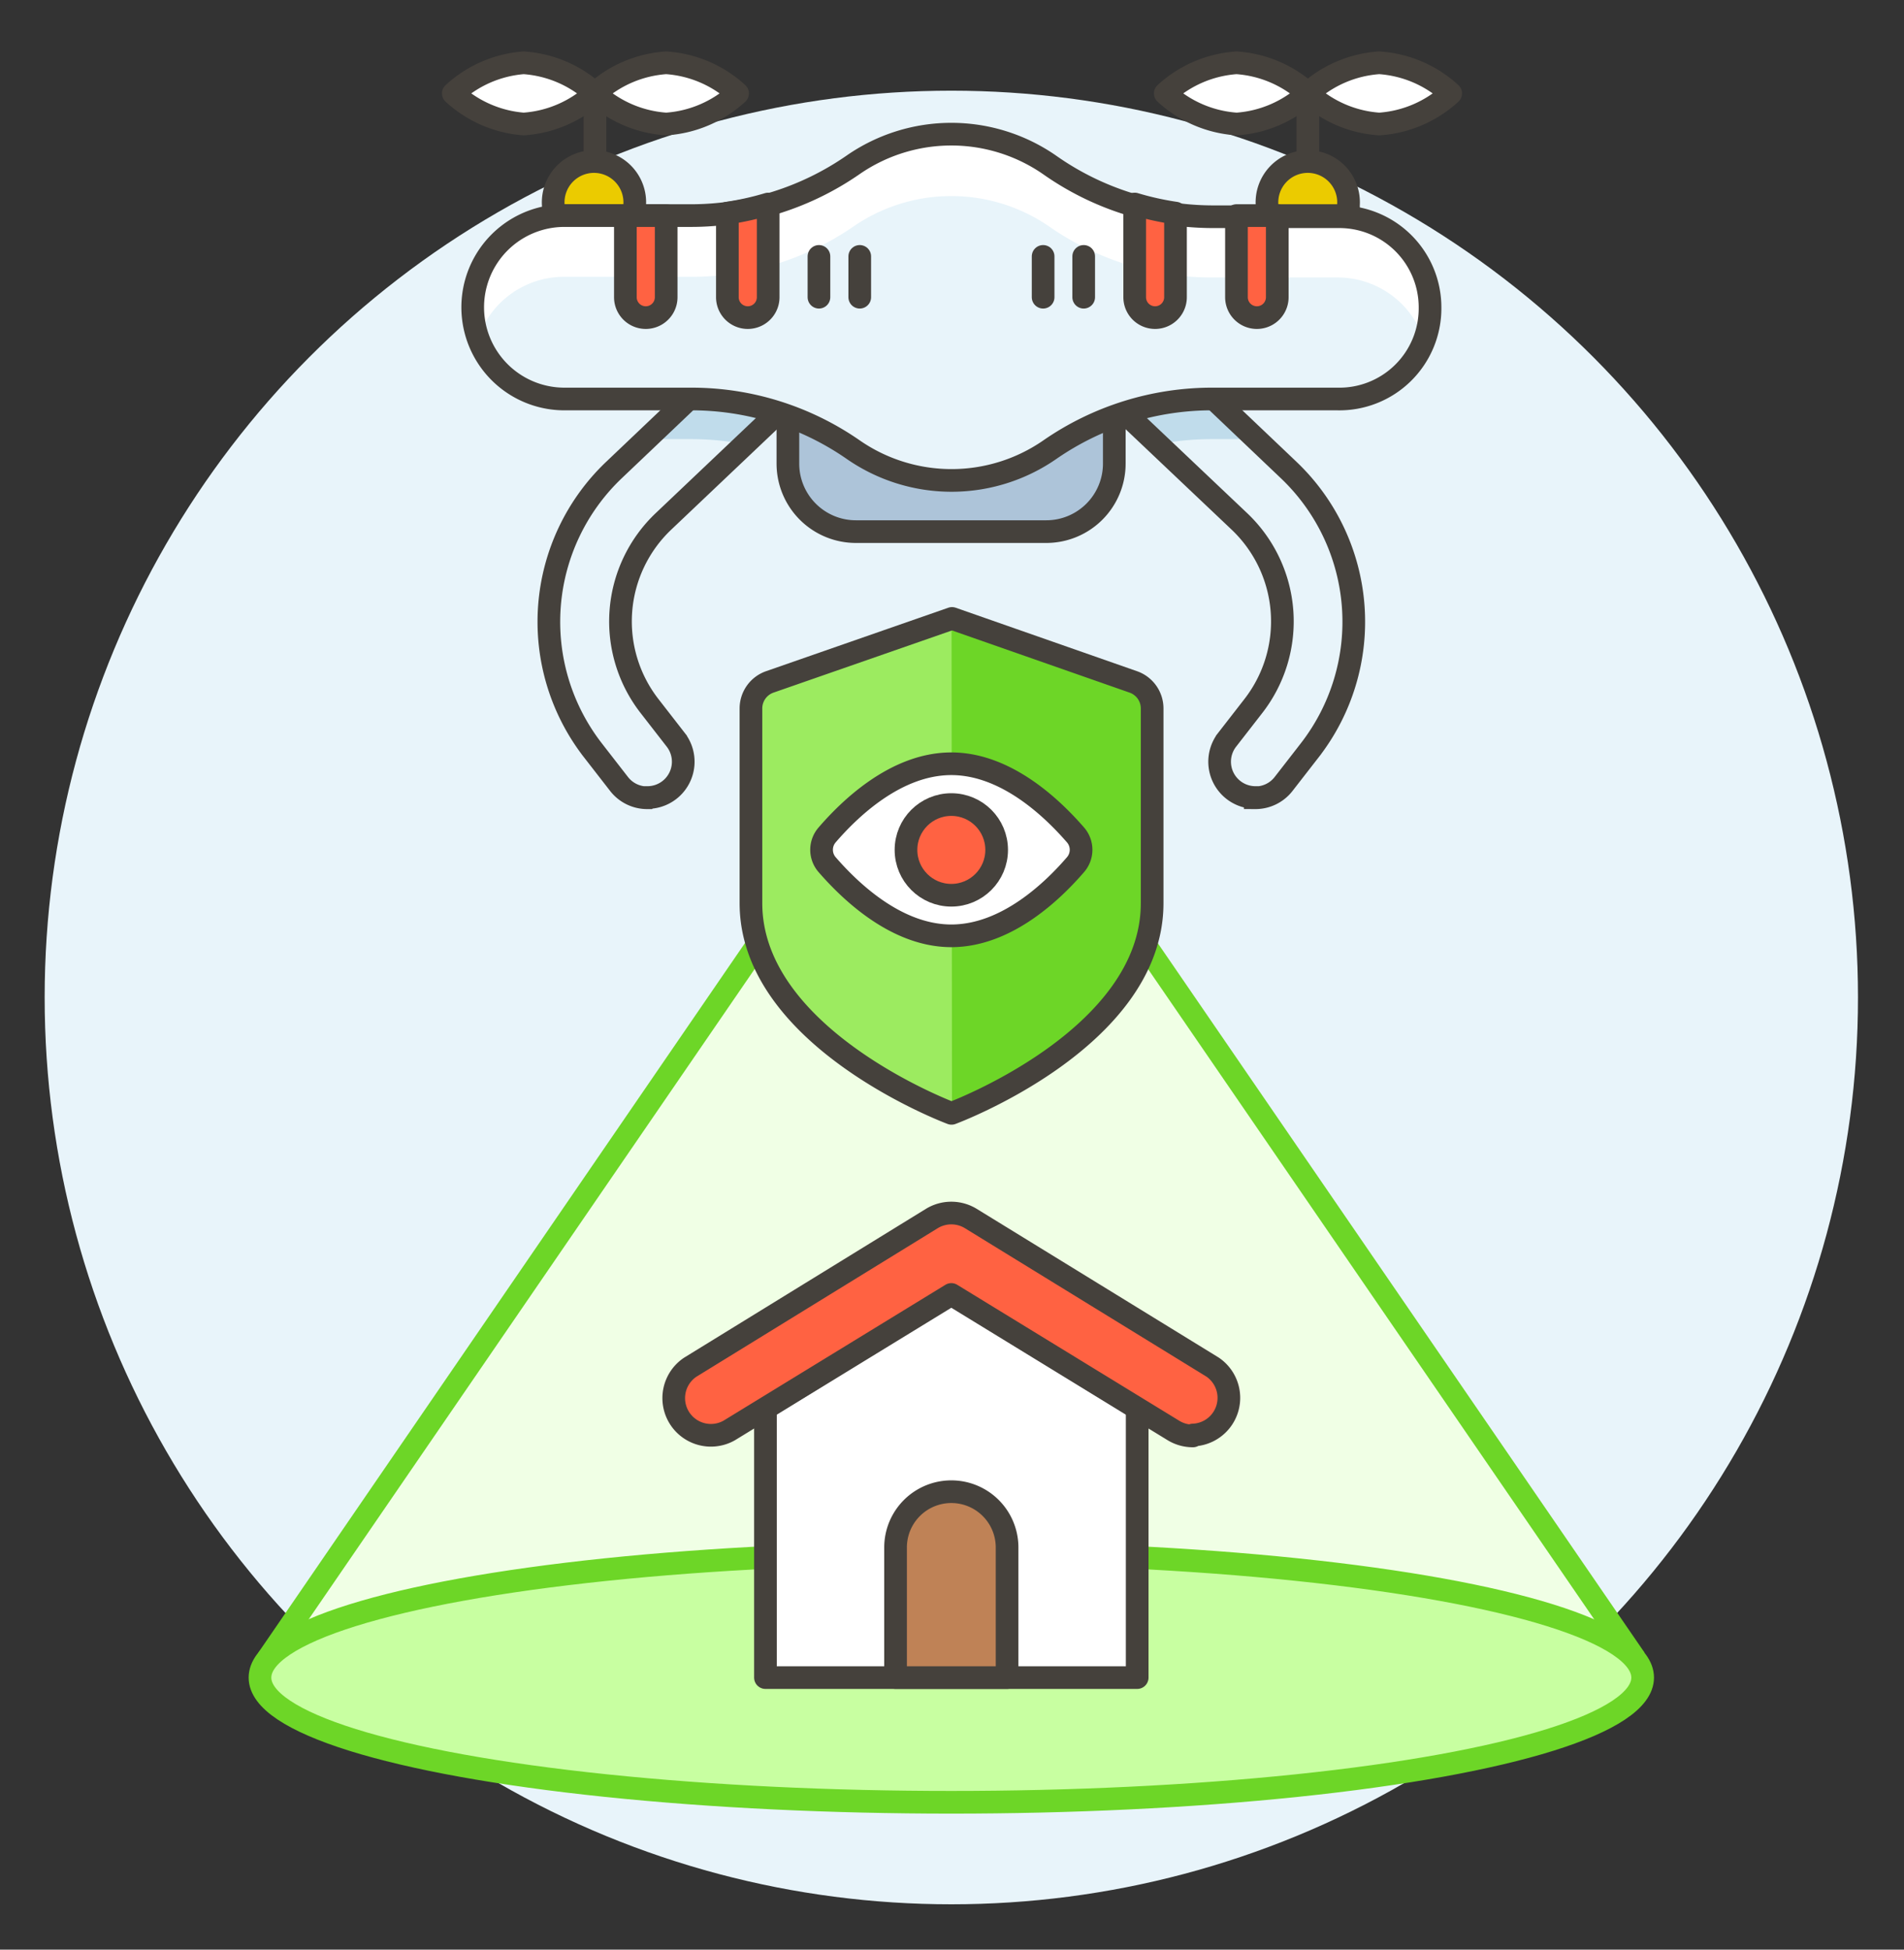 <?xml version="1.0" encoding="UTF-8" standalone="no"?> <svg id="Multicolor" xmlns="http://www.w3.org/2000/svg" viewBox="0 0 84 86"><rect x="0" y="0" width="84" height="86" fill="#333333" stroke="none"/><defs><style>.cls-1{fill:#e8f4fa;}.cls-2{fill:#f0ffe5;}.cls-2,.cls-3{stroke:#6dd627;}.cls-11,.cls-12,.cls-15,.cls-2,.cls-3,.cls-6,.cls-7,.cls-8,.cls-9{stroke-linejoin:round;}.cls-3{fill:#c8ffa1;}.cls-4{fill:#c0dceb;}.cls-5,.cls-7{fill:none;}.cls-11,.cls-12,.cls-15,.cls-5,.cls-6,.cls-7,.cls-8,.cls-9{stroke:#45413c;}.cls-5{stroke-miterlimit:10;}.cls-6{fill:#adc4d9;}.cls-12,.cls-7,.cls-8,.cls-9{stroke-linecap:round;}.cls-10,.cls-15,.cls-8{fill:#fff;}.cls-9{fill:#ebcb00;}.cls-11{fill:#ff6242;}.cls-12{fill:#bf8256;}.cls-13{fill:#6dd627;}.cls-14{fill:#9ceb60;}</style></defs><title>Security drone</title><g id="Background"><g id="New_Symbol_2-8" data-name="New Symbol 2"><circle class="cls-1" cx="41.97" cy="44" r="40"/></g></g><g id="Scene"><polyline class="cls-2" points="72.14 73.18 46.97 36.5 36.97 36.5 11.81 73.18"/><ellipse class="cls-3" cx="41.97" cy="74" rx="30.5" ry="5.5"/><path class="cls-1" d="M28.56,35.19a1.57,1.57,0,0,1-1.25-.61l-1.15-1.48a9.24,9.24,0,0,1,.93-12.37l5.5-5.23a1.58,1.58,0,0,1,2.17,2.29L29.27,23a6.08,6.08,0,0,0-.61,8.15l1.15,1.48a1.58,1.58,0,0,1-1.24,2.55Z"/><path class="cls-4" d="M32.6,15.51l-4.06,3.86h1.95a12.56,12.56,0,0,1,2.39.23l1.9-1.8a1.58,1.58,0,0,0-2.17-2.29Z"/><path class="cls-5" d="M28.56,35.19a1.57,1.57,0,0,1-1.25-.61l-1.15-1.48a9.24,9.24,0,0,1,.93-12.37l5.5-5.23a1.58,1.58,0,0,1,2.17,2.29L29.27,23a6.08,6.08,0,0,0-.61,8.15l1.15,1.48a1.58,1.58,0,0,1-1.24,2.55Z"/><path class="cls-1" d="M55.38,35.19a1.57,1.57,0,0,0,1.25-.61l1.15-1.48a9.24,9.24,0,0,0-.93-12.37l-5.5-5.23a1.58,1.58,0,0,0-2.17,2.29L54.68,23a6.08,6.08,0,0,1,.61,8.15l-1.15,1.48a1.58,1.58,0,0,0,1.24,2.55Z"/><path class="cls-4" d="M51.34,15.51l4.06,3.86H53.46a12.56,12.56,0,0,0-2.39.23l-1.9-1.8a1.58,1.58,0,0,1,2.17-2.29Z"/><path class="cls-5" d="M55.38,35.19a1.57,1.57,0,0,0,1.25-.61l1.15-1.48a9.24,9.24,0,0,0-.93-12.37l-5.5-5.23a1.58,1.58,0,0,0-2.17,2.29L54.68,23a6.08,6.08,0,0,1,.61,8.15l-1.15,1.48a1.58,1.58,0,0,0,1.24,2.55Z"/><path class="cls-6" d="M34.78,14.9H49.16a0,0,0,0,1,0,0v5.55a3,3,0,0,1-3,3h-8.4a3,3,0,0,1-3-3V14.9a0,0,0,0,1,0,0Z"/><line class="cls-7" x1="57.7" y1="4.12" x2="57.7" y2="7.27"/><path class="cls-8" d="M64,4.12a5.17,5.17,0,0,1-3.15,1.35A5.17,5.17,0,0,1,57.7,4.12a5.17,5.17,0,0,1,3.15-1.35A5.17,5.17,0,0,1,64,4.12Z"/><path class="cls-8" d="M51.41,4.12a5.17,5.17,0,0,0,3.15,1.35A5.17,5.17,0,0,0,57.7,4.12a5.17,5.17,0,0,0-3.15-1.35A5.17,5.17,0,0,0,51.41,4.12Z"/><path class="cls-9" d="M59.5,9.51H55.9V9.06a1.8,1.8,0,1,1,3.59,0Z"/><line class="cls-7" x1="26.25" y1="4.12" x2="26.25" y2="7.27"/><path class="cls-8" d="M20,4.12A5.17,5.17,0,0,0,23.1,5.47a5.17,5.17,0,0,0,3.15-1.35A5.17,5.17,0,0,0,23.1,2.77,5.17,5.17,0,0,0,20,4.12Z"/><path class="cls-8" d="M32.54,4.12a5.17,5.17,0,0,1-3.15,1.35,5.17,5.17,0,0,1-3.15-1.35,5.17,5.17,0,0,1,3.15-1.35A5.17,5.17,0,0,1,32.54,4.12Z"/><path class="cls-9" d="M24.45,9.51H28V9.06a1.8,1.8,0,1,0-3.59,0Z"/><path class="cls-1" d="M63.09,13.56a4,4,0,0,0-4-4H53.46A12.52,12.52,0,0,1,46.3,7.27a7.61,7.61,0,0,0-8.66,0,12.57,12.57,0,0,1-7.16,2.24H24.9a4,4,0,0,0,0,8.09h5.59a12.52,12.52,0,0,1,7.16,2.24,7.61,7.61,0,0,0,8.66,0,12.57,12.57,0,0,1,7.16-2.24H59A4,4,0,0,0,63.09,13.56Z"/><path class="cls-10" d="M24.9,12.21h5.59A12.57,12.57,0,0,0,37.64,10a7.61,7.61,0,0,1,8.66,0,12.52,12.52,0,0,0,7.16,2.24H59a4,4,0,0,1,3.8,2.7A4,4,0,0,0,59,9.51H53.46A12.52,12.52,0,0,1,46.3,7.27a7.61,7.61,0,0,0-8.66,0,12.57,12.57,0,0,1-7.16,2.24H24.9a4,4,0,0,0-3.8,5.39A4,4,0,0,1,24.9,12.21Z"/><path class="cls-7" d="M63.09,13.56a4,4,0,0,0-4-4H53.46A12.52,12.52,0,0,1,46.3,7.27a7.61,7.61,0,0,0-8.66,0,12.57,12.57,0,0,1-7.16,2.24H24.9a4,4,0,0,0,0,8.09h5.59a12.52,12.52,0,0,1,7.16,2.24,7.61,7.61,0,0,0,8.66,0,12.57,12.57,0,0,1,7.16-2.24H59A4,4,0,0,0,63.09,13.56Z"/><path class="cls-11" d="M29.39,13.11a.9.9,0,0,1-1.8,0V9.51h1.8Z"/><path class="cls-11" d="M32.09,9.4v3.71a.9.9,0,1,0,1.8,0V9A12.54,12.54,0,0,1,32.09,9.4Z"/><path class="cls-11" d="M54.55,13.11a.9.9,0,1,0,1.8,0V9.51h-1.8Z"/><path class="cls-11" d="M51.86,9.4v3.71a.9.9,0,1,1-1.8,0V9A12.54,12.54,0,0,0,51.86,9.4Z"/><line class="cls-7" x1="36.13" y1="11.31" x2="36.13" y2="13.11"/><line class="cls-7" x1="37.93" y1="11.31" x2="37.93" y2="13.11"/><line class="cls-7" x1="46.02" y1="11.31" x2="46.02" y2="13.11"/><line class="cls-7" x1="47.81" y1="11.31" x2="47.81" y2="13.11"/><polygon class="cls-8" points="41.97 57.06 33.77 62.11 33.77 74 50.17 74 50.17 62.11 41.97 57.06"/><path class="cls-11" d="M52.63,63.34a1.64,1.64,0,0,1-.86-.24l-9.8-6-9.8,6a1.64,1.64,0,0,1-1.72-2.79l10.66-6.56a1.65,1.65,0,0,1,1.72,0L53.49,60.3a1.64,1.64,0,0,1-.86,3Z"/><path class="cls-12" d="M44.43,74H39.51V68.26a2.46,2.46,0,0,1,4.92,0Z"/><path class="cls-13" d="M42,27.28l8,2.8a1.24,1.24,0,0,1,.83,1.17v8.59c0,6-8.85,9.27-8.85,9.27s-8.85-3.29-8.85-9.27V31.25a1.24,1.24,0,0,1,.83-1.17Z"/><path class="cls-14" d="M42,49.11s-8.85-3.29-8.85-9.27V31.25a1.24,1.24,0,0,1,.83-1.17l8-2.8Z"/><path class="cls-7" d="M42,27.28l8,2.8a1.24,1.24,0,0,1,.83,1.17v8.59c0,6-8.85,9.27-8.85,9.27s-8.85-3.29-8.85-9.27V31.25a1.24,1.24,0,0,1,.83-1.17Z"/><path class="cls-15" d="M47.45,36.83a1,1,0,0,1,0,1.31c-.94,1.09-3,3.14-5.48,3.14s-4.54-2.06-5.48-3.14a1,1,0,0,1,0-1.31c.94-1.09,3-3.14,5.48-3.14S46.51,35.75,47.45,36.83Z"/><circle class="cls-11" cx="41.97" cy="37.49" r="2"/></g></svg>
